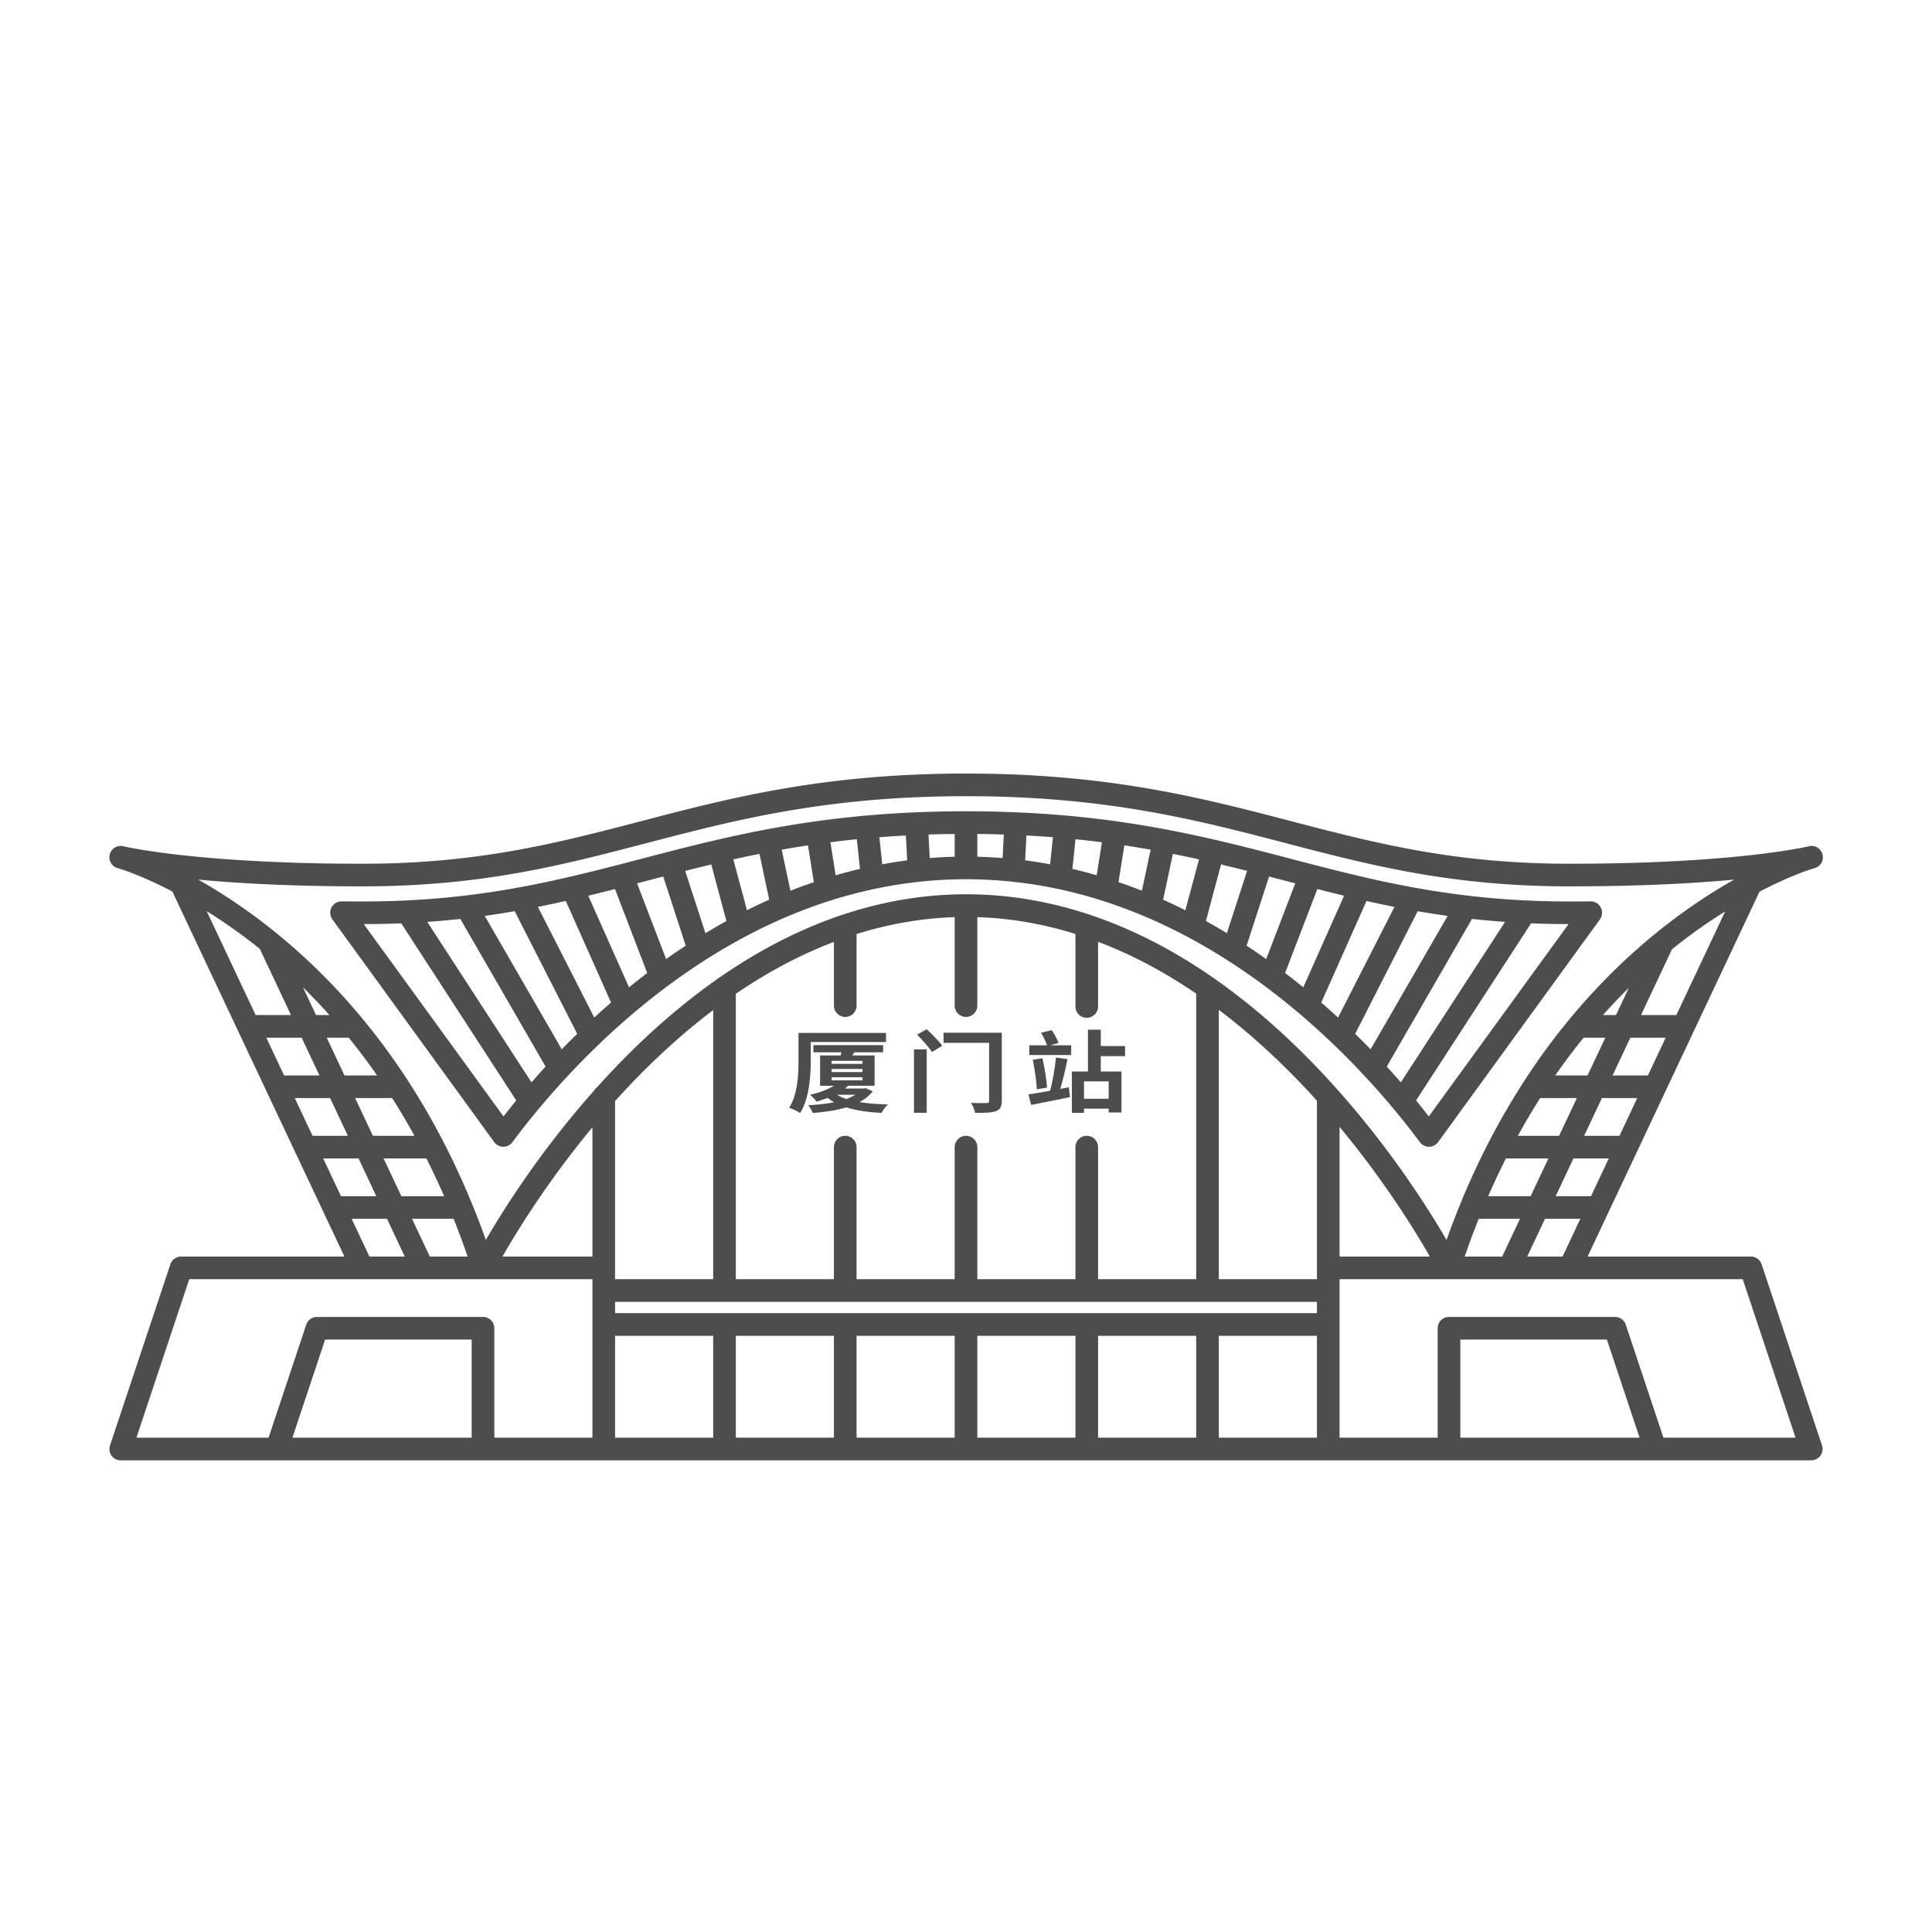 <?xml version="1.0" standalone="no"?><!DOCTYPE svg PUBLIC "-//W3C//DTD SVG 1.1//EN" "http://www.w3.org/Graphics/SVG/1.1/DTD/svg11.dtd"><svg t="1751955584138" class="icon" viewBox="0 0 1024 1024" version="1.1" xmlns="http://www.w3.org/2000/svg" p-id="3362" xmlns:xlink="http://www.w3.org/1999/xlink" width="200" height="200"><path d="M429.73 562.01v-9.7h39.89v-4.84h-46.4V562c0 7.43-0.37 17.95-4.95 25.15 1.65 0.52 4.54 1.88 5.81 2.77 4.9-7.74 5.65-19.84 5.65-27.91z" fill="#4D4D4D" p-id="3363"></path><path d="M462.55 578.4l-3.73-1.65-1.08 0.19h-9.96c0.64-0.48 1.26-0.97 1.85-1.48h13.92v-16.05h-11.76c0.32-0.52 0.65-1.07 1-1.67h15.27v-3.79h-36.95v3.79H446c-0.14 0.56-0.29 1.12-0.45 1.67h-10.89v16.05h7.39c-2.99 1.84-7.29 3.55-12.79 4.84 1.17 0.77 2.79 2.51 3.51 3.61 2.12-0.63 4.05-1.3 5.86-2.02 1.06 0.86 2.21 1.64 3.46 2.34-4.18 0.83-8.87 1.32-13.73 1.58 0.93 1.06 2 2.91 2.46 4.12 6.4-0.53 12.46-1.43 17.71-2.99 5.24 1.65 11.5 2.54 18.66 2.93 0.75-1.37 2.21-3.4 3.42-4.5-5.53-0.13-10.64-0.51-15.06-1.24 2.84-1.51 5.23-3.39 7-5.73z m-21.76-16.12h16.35v1.58h-16.35v-1.58z m0 4.31h16.35v1.63h-16.35v-1.63z m0 4.36h16.35v1.64h-16.35v-1.64z m2.89 9.3h9.71c-1.37 0.86-2.99 1.6-4.79 2.24-1.89-0.62-3.54-1.36-4.92-2.24zM484.42 556.17h6.76v33.64h-6.76zM499.39 554.27c-1.67-2.42-5.41-6.11-8.23-8.76l-5.07 2.87c2.81 2.84 6.33 6.75 7.87 9.22l5.43-3.33zM524.25 583.44c0 0.91-0.37 1.19-1.45 1.2-1.08 0.06-4.9 0.06-8.15-0.07 0.93 1.38 1.94 3.8 2.22 5.27 5.15 0.05 8.64-0.06 10.97-0.92 2.31-0.9 3.13-2.38 3.13-5.42v-36.15h-30.86v5.39h24.13v30.7zM549.54 577.36l5.42-0.92c-0.33-4.32-1.31-10.58-2.47-15.57l-5.1 0.82c1.01 4.95 1.99 11.4 2.15 15.67zM567.73 554.03h-11.15l4.46-1.24c-0.63-1.86-2.11-4.67-3.6-6.78l-5.69 1.38c1.26 2.03 2.57 4.74 3.18 6.63h-9.38v5.17h22.19v-5.16z" fill="#4D4D4D" p-id="3364"></path><path d="M567.15 581.49l-0.64-5.2c-1.5 0.29-3.01 0.57-4.53 0.85 1.35-4.5 2.77-10.62 3.83-15.78l-6.13-0.85c-0.53 5.43-1.78 12.89-3.12 17.63-4.31 0.78-8.34 1.47-11.46 1.94l1.41 5.55c5.88-1.16 13.52-2.66 20.64-4.14zM574.54 587.61h13.09v2.03h6.77v-21.73h-10.96v-8.12h12.86v-5.35h-12.86v-8.68h-6.81v22.15h-8.53v21.92h6.43v-2.22z m13.09-14.46v9.22h-13.09v-9.22h13.09z" fill="#4D4D4D" p-id="3365"></path><path d="M175.03 483.69c0 0.04 0 0.08 0.01 0.13 0 0.15 0.01 0.29 0.02 0.44 0 0.03 0 0.05 0.01 0.08 0.09 1.04 0.46 2.08 1.12 2.98l85.72 117.98c0.14 0.19 0.29 0.38 0.45 0.55l0.15 0.15c0.1 0.1 0.21 0.21 0.32 0.31 0.07 0.07 0.15 0.13 0.23 0.19 0.05 0.04 0.09 0.08 0.14 0.12l0.09 0.06c0.21 0.15 0.44 0.29 0.67 0.41 0.03 0.02 0.07 0.04 0.1 0.06 0.25 0.13 0.51 0.23 0.78 0.33 0.08 0.03 0.17 0.05 0.25 0.08 0.19 0.06 0.38 0.1 0.58 0.14a5.253 5.253 0 0 0 1.06 0.11h0.06c0.26 0 0.52-0.02 0.78-0.06 0.09-0.01 0.18-0.03 0.27-0.05 0.19-0.04 0.38-0.08 0.57-0.13 0.09-0.02 0.17-0.05 0.26-0.08 0.26-0.09 0.52-0.19 0.77-0.31 0.03-0.02 0.06-0.04 0.09-0.05 0.23-0.12 0.45-0.25 0.66-0.4 0.03-0.02 0.06-0.04 0.1-0.06 0.06-0.04 0.11-0.09 0.16-0.13 0.07-0.06 0.15-0.12 0.22-0.18 0.12-0.1 0.23-0.21 0.34-0.32l0.13-0.13c0.16-0.18 0.32-0.36 0.46-0.55 13.73-18.49 42.95-54.02 84.45-84.38 12.66-9.26 25.49-17.36 38.48-24.3 0.23-0.1 0.46-0.22 0.67-0.35 14.6-7.75 29.39-14.02 44.33-18.81 0.25-0.06 0.5-0.14 0.74-0.23 7.68-2.43 15.41-4.48 23.16-6.13 0.08-0.02 0.17-0.03 0.25-0.05 16-3.38 32.15-5.09 48.41-5.09 16.26 0.01 32.41 1.72 48.41 5.09 0.08 0.02 0.16 0.04 0.25 0.05 7.76 1.65 15.48 3.69 23.16 6.13 0.24 0.09 0.48 0.17 0.74 0.24 14.94 4.79 29.74 11.06 44.34 18.81 0.21 0.13 0.43 0.24 0.66 0.35 12.98 6.94 25.82 15.03 38.48 24.3 41.5 30.36 70.72 65.89 84.45 84.39 0.14 0.19 0.29 0.37 0.46 0.55 0.04 0.05 0.09 0.09 0.13 0.13 0.11 0.11 0.22 0.21 0.34 0.31 0.07 0.06 0.15 0.12 0.22 0.18 0.05 0.04 0.1 0.09 0.16 0.13l0.09 0.06c0.21 0.15 0.43 0.28 0.66 0.4 0.03 0.02 0.06 0.04 0.1 0.05 0.25 0.12 0.51 0.23 0.77 0.31 0.09 0.03 0.17 0.05 0.26 0.08 0.19 0.05 0.37 0.1 0.56 0.13 0.09 0.02 0.18 0.03 0.27 0.05 0.26 0.04 0.52 0.06 0.78 0.06h0.06c0.27 0 0.53-0.03 0.79-0.06 0.09-0.01 0.18-0.03 0.27-0.05 0.2-0.04 0.39-0.08 0.58-0.14 0.08-0.02 0.17-0.05 0.25-0.08 0.27-0.09 0.53-0.2 0.78-0.33 0.03-0.02 0.07-0.04 0.1-0.06 0.23-0.12 0.45-0.26 0.67-0.42l0.09-0.06c0.05-0.04 0.09-0.08 0.14-0.11 0.08-0.06 0.16-0.13 0.24-0.2 0.11-0.09 0.21-0.19 0.31-0.29 0.05-0.05 0.11-0.1 0.16-0.16 0.16-0.17 0.31-0.35 0.44-0.54l85.72-117.99c0.66-0.91 1.02-1.94 1.11-2.98 0-0.03 0-0.06 0.01-0.09 0.01-0.14 0.02-0.29 0.02-0.43 0-0.04 0.01-0.09 0.01-0.13 0-0.05-0.01-0.11-0.01-0.16 0-0.07-0.01-0.13-0.01-0.2a5.993 5.993 0 0 0-5.98-5.59h-0.05c-3.61 0.03-7.31 0.05-11.11 0.05-19.83 0-37.64-1.16-54.17-3.11l-0.21-0.03c-9.85-1.17-19.24-2.62-28.34-4.28-0.1-0.02-0.2-0.04-0.3-0.05-9.16-1.68-18.02-3.56-26.74-5.59-0.07-0.02-0.14-0.03-0.21-0.05-12.69-2.95-25.08-6.18-37.67-9.47-41.67-10.88-84.6-22.09-145.66-24.67h-0.03c-8.46-0.36-17.26-0.55-26.46-0.55h-0.22c-9.2 0-18 0.2-26.46 0.55h-0.02-0.01c-61.06 2.58-103.98 13.79-145.66 24.67-3.93 1.03-7.84 2.05-11.75 3.06-8.6 2.22-17.19 4.39-25.91 6.41-0.07 0.01-0.14 0.03-0.21 0.05-8.72 2.02-17.58 3.91-26.74 5.59-0.1 0.01-0.19 0.03-0.29 0.05-9.1 1.66-18.49 3.11-28.34 4.28l-0.22 0.03c-16.53 1.95-34.34 3.11-54.17 3.11-3.79 0-7.5-0.02-11.11-0.05h-0.06c-3.17 0-5.76 2.46-5.98 5.58-0.01 0.07-0.01 0.14-0.01 0.21 0.02 0.05 0.01 0.1 0.01 0.15z m37.63 5.69l60.97 93.88c-2.47 3.01-4.72 5.84-6.76 8.47L192.8 489.79c6.86-0.01 13.46-0.15 19.86-0.41z m31.32-2.33l45.18 78.26c-2.62 2.87-5.1 5.66-7.45 8.37l-55.24-85.06c6.01-0.42 11.84-0.95 17.51-1.57z m53.77 69.12l-40.83-70.73c5.41-0.75 10.7-1.58 15.88-2.48l33.12 64.99c-2.84 2.78-5.56 5.52-8.17 8.22z m2.14-78.64l23.97 53.83c-3.05 2.66-6.01 5.32-8.88 7.97l-29.89-58.66c5-0.99 9.93-2.04 14.8-3.14z m26.07-6.31l17.08 44.49c-3.29 2.51-6.51 5.05-9.63 7.6l-21.62-48.56c4.74-1.15 9.46-2.33 14.17-3.53z m51.02-13.02l8.03 29.98a306.07 306.07 0 0 0-11.11 6.43l-10.73-33.01c4.56-1.16 9.15-2.29 13.81-3.4z m25.55-5.63l5.16 24.28c-3.94 1.76-7.87 3.63-11.79 5.59l-7.22-26.95c4.53-1 9.14-1.98 13.85-2.92z m25.72-4.51l3.09 19.5c-4.14 1.41-8.28 2.92-12.4 4.55l-4.62-21.75c4.55-0.81 9.18-1.58 13.93-2.3z m25.89-3.25l1.65 15.73c-4.31 1.01-8.6 2.13-12.88 3.37l-2.77-17.5c4.56-0.58 9.22-1.12 14-1.6z m25.99-1.98l0.69 13.18c-4.42 0.57-8.83 1.27-13.22 2.08l-1.51-14.34c4.58-0.36 9.25-0.67 14.04-0.92z m77.95 0.92l-1.51 14.34c-4.4-0.81-8.8-1.51-13.22-2.08l0.69-13.18c4.79 0.25 9.47 0.56 14.04 0.92z m25.95 2.66l-2.77 17.5c-4.28-1.24-8.58-2.36-12.88-3.37l1.65-15.73c4.78 0.48 9.44 1.02 14 1.6z m25.82 3.94l-4.62 21.75c-4.12-1.63-8.25-3.14-12.4-4.55l3.09-19.5c4.75 0.73 9.38 1.5 13.93 2.3z m25.64 5.15l-7.22 26.95c-3.92-1.96-7.84-3.83-11.79-5.59l5.16-24.28c4.71 0.93 9.32 1.91 13.85 2.92z m25.5 6.09l-10.73 33.01c-3.69-2.24-7.39-4.37-11.11-6.43l8.03-29.98c4.67 1.12 9.27 2.25 13.81 3.4z m-129.6-6.81c-4.46-0.35-8.92-0.59-13.4-0.7v-12.05c4.79 0.04 9.47 0.14 14.05 0.29l-0.65 12.46z m-25.39-0.69c-4.42 0.11-8.82 0.34-13.22 0.69l-0.65-12.46c4.52-0.15 9.15-0.24 13.87-0.29v12.06z m206.38 20.66l-21.62 48.56c-3.13-2.55-6.34-5.09-9.63-7.6l17.08-44.49c4.71 1.2 9.43 2.38 14.17 3.53z m26.7 5.93l-29.89 58.66a398.01 398.01 0 0 0-8.89-7.97l23.97-53.83c4.88 1.09 9.81 2.14 14.81 3.14z m-20.81 67.28l33.12-64.99c5.18 0.9 10.46 1.73 15.88 2.48l-40.83 70.73c-2.63-2.71-5.35-5.45-8.17-8.22z m79.43-59.34l-55.24 85.06c-2.35-2.71-4.83-5.5-7.45-8.37l45.18-78.26c5.67 0.62 11.5 1.15 17.51 1.57z m33.67 1.17L757.3 591.73c-2.04-2.63-4.29-5.46-6.76-8.47l60.97-93.88c6.4 0.26 13.01 0.4 19.86 0.41zM686.51 468.2l-15.4 40.13c-3.45-2.45-6.9-4.82-10.38-7.11l11.91-36.64c2.9 0.75 5.79 1.51 8.67 2.26 1.74 0.45 3.47 0.9 5.2 1.36z m-343.65-1.36c2.88-0.75 5.77-1.51 8.67-2.26l11.91 36.64a367.77 367.77 0 0 0-10.38 7.1l-15.4-40.13c1.73-0.45 3.46-0.9 5.2-1.35z" fill="#4D4D4D" p-id="3366"></path><path d="M933.69 670.1A6 6 0 0 0 928 666h-86.54l91.1-193.36c13.03-6.81 23.5-10.87 29.24-12.5a5.999 5.999 0 0 0 4.17-7.31 5.985 5.985 0 0 0-7.24-4.29c-0.38 0.09-38.61 9.26-126.76 9.26-61.21 0-103.19-10.96-147.64-22.57-47.45-12.39-96.53-25.2-172.15-25.23h-0.22c-75.62 0.02-124.69 12.83-172.15 25.23-44.44 11.61-86.42 22.57-147.64 22.57-87.84 0-126.38-9.17-126.76-9.26a6 6 0 0 0-7.23 4.29 5.998 5.998 0 0 0 4.16 7.31c5.71 1.62 16.09 5.64 29.01 12.38L182.54 666H96c-2.58 0-4.88 1.65-5.69 4.1l-32 96c-0.61 1.83-0.3 3.84 0.82 5.41A5.99 5.99 0 0 0 64 774h896c1.93 0 3.74-0.93 4.87-2.49a6.031 6.031 0 0 0 0.83-5.41l-32.01-96zM809.46 666l9.42-20h18.73l-9.42 20h-18.73z m-33.14 0c2.33-6.79 4.81-13.45 7.43-20h21.86l-9.42 20h-19.87z m-548.51 0l-9.42-20h22.03c2.62 6.55 5.1 13.21 7.43 20h-20.04z m-56.5-52h18.73l9.42 20h-18.73l-9.42-20z m13.51-64c4.2 5.18 8.28 10.5 12.22 15.99 0.95 1.33 1.88 2.67 2.82 4.01h-17.28l-9.42-20h11.66z m-17.32-12l-6.93-14.71c4.81 4.73 9.48 9.64 14.03 14.71h-7.1z m52.18 64h-22.03l-9.42-20h19.61c4.12 6.48 8.07 13.15 11.84 20z m-50.37-32h-18.73l-9.42-20h18.73l9.42 20z m5.65 12l9.42 20h-18.73l-9.42-20h18.73z m28.35 32H226c3.29 6.52 6.42 13.19 9.4 20h-22.67l-9.42-20z m126.11-34.15c15.72-17.04 31.97-31.92 48.58-44.48V678h-52v-94.4c1.13-1.25 2.27-2.5 3.42-3.75z m79.09-64.72c11.06-6.33 22.23-11.62 33.49-15.9v33.76c0 3.31 2.69 6 6 6s6-2.69 6-6v-37.92c17.21-5.39 34.58-8.39 52-8.96v46.88c0 3.31 2.69 6 6 6s6-2.69 6-6V486.1c17.42 0.56 34.79 3.54 52 8.92v38.44c0 3.31 2.69 6 6 6s6-2.69 6-6v-34.29c11.31 4.29 22.55 9.61 33.66 15.96 6.15 3.52 12.26 7.37 18.34 11.51V678h-52v-70c0-3.31-2.69-6-6-6s-6 2.69-6 6v70h-52v-70c0-3.31-2.69-6-6-6s-6 2.69-6 6v70h-52v-70c0-3.31-2.69-6-6-6s-6 2.69-6 6v70h-52V526.75c6.13-4.18 12.3-8.07 18.51-11.62z m286.24 64.72c1.1 1.19 2.18 2.38 3.25 3.57V678h-52V535.24c16.67 12.59 32.98 27.51 48.75 44.61zM326 696v-6h372v6H326z m-12-30h-47.68c7.56-13.22 23.89-39.84 47.68-68.51V666z m12 42h52v54h-52v-54z m64 0h52v54h-52v-54z m64 0h52v54h-52v-54z m64 0h52v54h-52v-54z m64 0h52v54h-52v-54z m64 0h52v54h-52v-54z m64-110.72c23.89 28.75 40.27 55.47 47.85 68.72H710v-68.72zM839.35 550h11.5l-9.42 20h-17.11c0.93-1.34 1.87-2.69 2.82-4.01A335.09 335.09 0 0 1 839.35 550z m10.23-12c4.44-4.96 9.01-9.76 13.7-14.39L856.5 538h-6.92z m23.85 32H854.7l9.42-20h18.73l-9.42 20z m-15.08 32h-18.73l9.42-20h18.73l-9.42 20z m-15.08 32h-18.73l9.42-20h18.73l-9.42 20z m-26.94-52h19.44l-9.42 20h-21.86c3.77-6.85 7.72-13.52 11.84-20z m-18.16 32h22.52l-9.42 20h-22.5c2.98-6.81 6.11-13.48 9.4-20z m90.33-76h-18.73l16.41-34.83c0.96-0.77 1.91-1.55 2.88-2.31 8.69-6.83 17.25-12.74 25.32-17.79L888.5 538z m-696.31-68.21c62.76 0 105.46-11.15 150.67-22.96 46.74-12.21 95.08-24.83 169.22-24.84 74.14 0.01 122.48 12.63 169.22 24.84 45.21 11.81 87.92 22.96 150.67 22.96 37.8 0 66.5-1.64 87.17-3.57-10.97 6.19-23.58 14.3-36.99 24.8-18.21 14.26-35.04 30.72-50.23 49.09l-0.12 0.15c-4.89 5.92-9.61 12.04-14.16 18.36-3.24 4.5-6.37 9.11-9.42 13.8-0.16 0.22-0.32 0.45-0.45 0.69a381.037 381.037 0 0 0-18.5 31.88c-0.11 0.19-0.21 0.38-0.29 0.57a409.553 409.553 0 0 0-14.73 31.91c-0.08 0.17-0.15 0.35-0.21 0.53a437.89 437.89 0 0 0-7.35 19.19c-10.1-17.41-31.47-51.15-62.9-85.28-19.38-21.04-39.6-38.92-60.33-53.37l-0.12-0.09a289.37 289.37 0 0 0-21.56-13.68c-14.32-8.21-28.85-14.78-43.52-19.72-0.2-0.08-0.4-0.15-0.61-0.21-21.58-7.2-43.46-10.84-65.43-10.86h-0.25c-37.1 0.04-73.95 10.4-109.55 30.79-7.02 4.02-14 8.44-20.91 13.23-0.67 0.31-1.28 0.74-1.79 1.26-20.37 14.33-40.24 31.95-59.31 52.65a523.27 523.27 0 0 0-3.97 4.37c-0.65 0.48-1.2 1.1-1.61 1.8-28.39 31.97-47.83 62.76-57.33 79.11-12.99-36.47-30.1-69.58-50.96-98.58-18.68-25.97-40.38-48.72-64.51-67.61-13.41-10.5-26.02-18.61-36.99-24.8 20.65 1.95 49.35 3.59 87.15 3.59z m-57.08 31.07c0.87 0.69 1.74 1.39 2.61 2.09L154.23 538H135.5l-25.95-55.08c8.14 5.08 16.78 11.04 25.56 17.94zM186.38 646h18.73l9.42 20H195.8l-9.42-20z m-86.06 32H314v84h-52v-58c0-3.31-2.69-6-6-6h-88c-2.58 0-4.88 1.65-5.69 4.1L142.34 762H72.32l28-84zM250 762h-95.01l17.33-52H250v52z m524 0v-52h77.68l17.33 52H774z m107.66 0l-19.97-59.9A6 6 0 0 0 856 698h-88c-3.31 0-6 2.69-6 6v58h-52v-84h213.68l28 84h-70.02z" fill="#4D4D4D" p-id="3367"></path></svg>